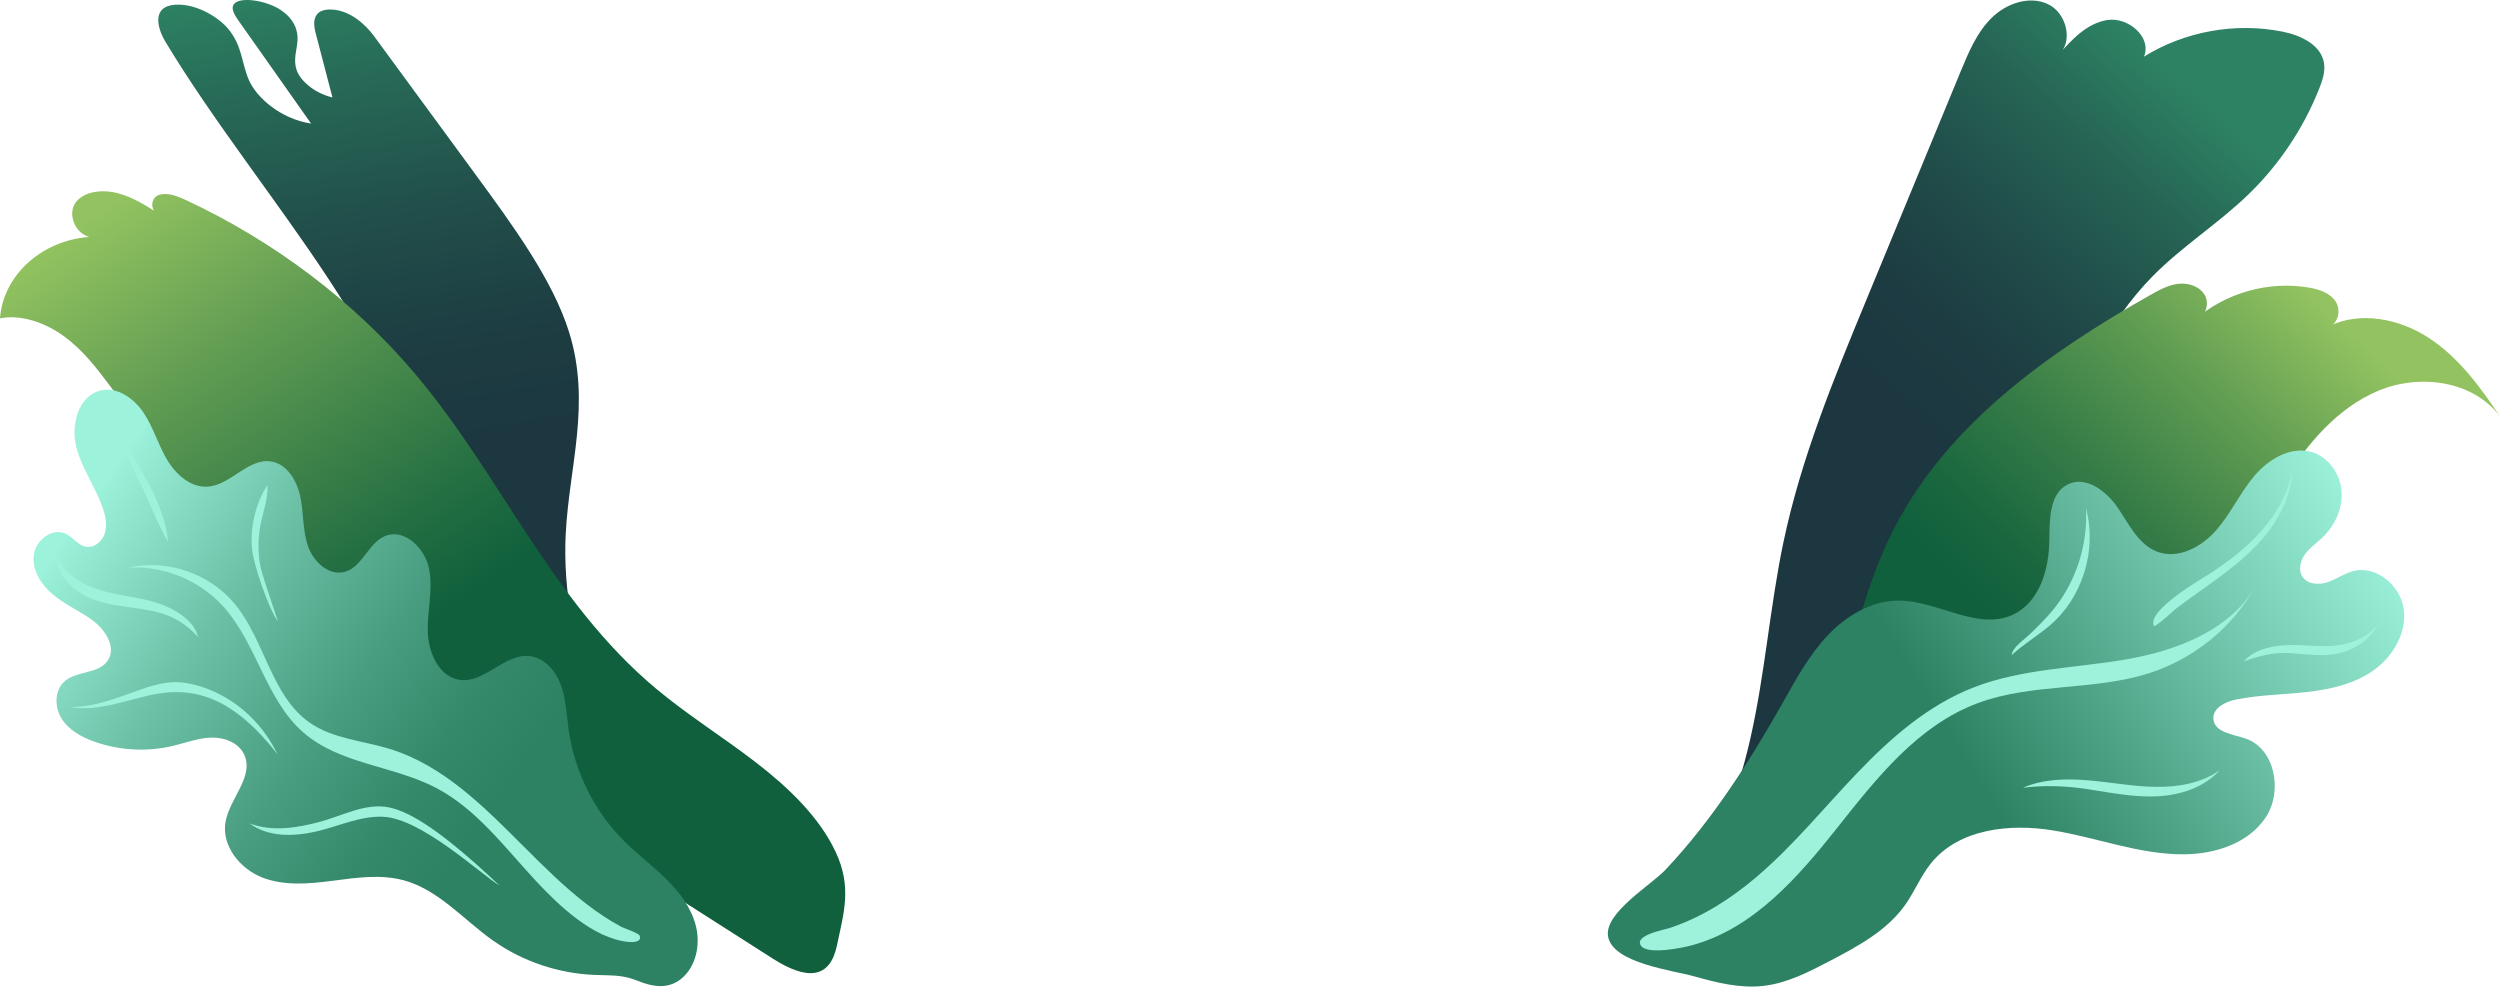 <?xml version="1.0" encoding="UTF-8"?><svg id="Layer_1" xmlns="http://www.w3.org/2000/svg" width="1064.78" height="420.2" xmlns:xlink="http://www.w3.org/1999/xlink" viewBox="0 0 1064.78 420.2"><defs><linearGradient id="linear-gradient" x1="636.58" y1="698.6" x2="526.61" y2="464.44" gradientTransform="translate(-237.39 -599.87) rotate(15.53)" gradientUnits="userSpaceOnUse"><stop offset=".21" stop-color="#1c3740"/><stop offset=".37" stop-color="#1d3d42"/><stop offset=".59" stop-color="#214e4a"/><stop offset=".83" stop-color="#276a57"/><stop offset="1" stop-color="#2d8263"/></linearGradient><linearGradient id="linear-gradient-2" x1="3946.99" y1="-1998.78" x2="3814.84" y2="-2240.71" gradientTransform="translate(4353.46 -2603.51) rotate(112.78) scale(1.09 -1.31)" gradientUnits="userSpaceOnUse"><stop offset=".35" stop-color="#10603d"/><stop offset=".49" stop-color="#277143"/><stop offset=".78" stop-color="#639e53"/><stop offset="1" stop-color="#93c360"/></linearGradient><linearGradient id="linear-gradient-3" x1="-21.93" y1="-22.78" x2="-195.46" y2="-203.5" gradientTransform="translate(248.22 375.75) rotate(-11.17)" gradientUnits="userSpaceOnUse"><stop offset=".07" stop-color="#2d8263"/><stop offset=".2" stop-color="#34896b"/><stop offset=".39" stop-color="#499e81"/><stop offset=".64" stop-color="#6bc0a6"/><stop offset=".92" stop-color="#9aefd8"/><stop offset=".93" stop-color="#9df2db"/></linearGradient><linearGradient id="linear-gradient-4" x1="883.49" y1="366.8" x2="1024.1" y2="182.54" gradientTransform="translate(-67.29 -217.11) rotate(4.48)" gradientUnits="userSpaceOnUse"><stop offset=".22" stop-color="#1c3740"/><stop offset=".38" stop-color="#1d3c42"/><stop offset=".58" stop-color="#204c49"/><stop offset=".81" stop-color="#266555"/><stop offset="1" stop-color="#2d8263"/></linearGradient><linearGradient id="linear-gradient-5" x1="1016.69" y1="635.6" x2="1195.28" y2="381.19" gradientTransform="translate(-130.77 -420.24) rotate(8.58)" gradientUnits="userSpaceOnUse"><stop offset=".38" stop-color="#10603d"/><stop offset=".47" stop-color="#1a673f"/><stop offset=".62" stop-color="#357c47"/><stop offset=".81" stop-color="#619d52"/><stop offset="1" stop-color="#93c360"/></linearGradient><linearGradient id="linear-gradient-6" x1="1232.88" y1="842.71" x2="1432.89" y2="628.02" gradientTransform="translate(-185.53 -772.72) rotate(15.35)" gradientUnits="userSpaceOnUse"><stop offset=".24" stop-color="#2d8263"/><stop offset=".68" stop-color="#75cab1"/><stop offset=".93" stop-color="#9df2db"/></linearGradient></defs><path d="m240.97,227.1c1.45-28.41,10.87-55.38,1.4-85.67-6.93-22.16-23.68-45.09-40.29-67.73-14.27-19.45-28.53-38.9-42.8-58.36-3.51-4.78-10.13-11-18.17-11.29-7.63-.27-7.94,5.17-6.79,9.57,2.43,9.3,4.85,18.59,7.28,27.89-8-1.94-13.79-7.3-15.28-11.73-1.49-4.44.11-8.33.39-12.47.27-4.14-1.17-9.05-7.19-13.09s-17.57-5.87-19.96-2.37c-1.34,1.96.48,4.74,2.26,7.28,10.23,14.5,20.45,29,30.68,43.5-13.06-2-23.17-11.08-26.43-18.42-3.25-7.35-2.75-14.5-8.84-21.88-3.99-4.83-12.59-10.1-20.72-10.35-11.81-.36-10.19,8.94-5.95,15.98,20.25,33.6,47.22,67.23,69.36,100.85,22.14,33.63,39.59,67.83,39.39,98.97-.16,25.92-12.55,49-11.16,75.24,1.39,26.24,20.88,58.58,65.3,79.52,12.23,5.76,26.67,10.54,39.58,10.94,41.96,1.3,4.69-34.89-3.68-49.92-12.99-23.34-21.65-46.52-25.78-68.97-2.35-12.77-3.23-25.3-2.61-37.5Z" style="fill:url(#linear-gradient);"/><path d="m355.98,362.99c-6.96-14.92-20.03-27.48-34.01-38.25-13.97-10.78-29.16-20.22-42.64-31.51-44.63-37.39-65.88-90.72-102.69-134.2-25.89-30.58-59.69-56.19-97.32-73.76-3.82-1.78-8.28-3.53-11.87-2.16s-3.5,7.49.6,8.2c-5.7-3.68-11.58-7.44-18.15-9.09-6.56-1.65-14.05-.69-17.58,3.88-3.53,4.57-.88,12.92,5.64,14.81C17.6,102.44,1.31,117.33,0,135.59c9.06-1.81,19.41,1.9,27.31,7.67,7.9,5.78,13.8,13.41,19.44,20.97,28.36,38.02,53.95,78.06,89.17,111.53,29.24,27.79,64.15,50.12,98.75,72.21,31.51,20.12,63.02,40.24,94.53,60.35,14.56,9.29,24.29,8.57,27.26-5.61,2.9-13.87,6.47-24.83-.49-39.73Z" style="fill:url(#linear-gradient-2);"/><path d="m210.24,400.79c-12.7-8.93-23.38-21.83-38.32-25.87-9.79-2.65-20.14-1.1-30.19.21-10.05,1.31-20.59,2.29-30.05-1.4-9.46-3.69-17.38-13.48-15.64-23.61,1.72-10.05,12.14-19.21,8.06-28.53-2.28-5.2-8.45-7.58-14.05-7.44-5.6.14-10.95,2.23-16.41,3.53-11.09,2.64-22.92,1.98-33.66-1.88-5.35-1.92-10.66-4.83-13.72-9.68-3.06-4.85-3.12-11.99,1.11-15.83,5.22-4.73,14.71-3.09,18.57-9.02,3.89-5.96-1.57-13.74-7.42-17.73-5.27-3.6-11.17-6.27-16.06-10.38-4.9-4.11-8.81-10.23-8.08-16.63.74-6.4,7.83-11.93,13.59-9.2,3.11,1.47,5.25,4.9,8.63,5.53,3.5.66,6.93-2.21,8.03-5.64,1.1-3.43.37-7.19-.78-10.6-3.09-9.13-9.11-17.12-11.42-26.49-2.31-9.37,1.08-21.55,10.34-23.8,7.13-1.73,14.31,3.32,18.4,9.49,4.1,6.16,6.17,13.49,9.93,19.87,3.76,6.38,10.16,12.11,17.47,11.57,9.75-.72,17.1-12.15,26.78-10.74,6.92,1.01,11.23,8.35,12.62,15.3,1.39,6.95.92,14.3,3.28,20.98,2.36,6.68,9.11,12.72,15.81,10.7,7.33-2.21,9.85-12.23,16.92-15.18,8.21-3.42,17.03,5.12,18.77,13.95,1.74,8.83-.79,17.92-.54,26.92.24,9,4.99,19.32,13.81,20.4,10.49,1.28,18.92-11.23,29.43-10.17,6.32.64,11.21,6.23,13.42,12.26,2.22,6.03,2.4,12.6,3.29,18.98,2.5,17.87,10.92,34.83,23.59,47.5,5.71,5.71,12.22,10.54,17.97,16.21,5.75,5.66,10.85,12.4,12.74,20.31,1.88,7.9-.06,17.12-6.32,22.2-5.89,4.77-12.64,3.27-18.96.71-6.34-2.57-11.44-2.06-18.27-2.37-15.16-.69-30.15-5.66-42.64-14.44Z" style="fill:url(#linear-gradient-3);"/><path d="m228.12,375.05c-13.24-14.22-25.22-30.49-42.35-39.46-18.25-9.56-41.06-10.05-56.62-23.66-15.92-13.91-19.76-37.71-33.92-53.47-10.22-11.37-25.68-17.68-40.81-16.65,16.45-3.89,34.82,2.35,45.64,15.5,12.77,15.51,15.48,39.13,31.93,50.54,9.87,6.85,22.51,7.59,33.95,11.11,22.97,7.05,40.39,24.89,57.05,41.51,8.59,8.56,17.2,17.18,26.81,24.57,4.66,3.59,9.56,6.89,14.74,9.67,1.23.66,7.47,2.66,7.89,3.79,1.06,2.82-2.97,2.87-4.72,2.7-15.17-1.53-29.71-15.53-39.59-26.14Z" style="fill:#9df2db;"/><path d="m163.23,347.87c-9.79-.47-19.11,4.13-28.68,6.3-9.57,2.16-20.41,2.43-28.28-3.5,9.43,3.64,20.01,2.01,29.77-.59,9.76-2.6,19.66-8.22,29.56-6.21,9.41,1.92,22.88,10.4,47.27,33.4-8.36-5.13-33.32-28.62-49.64-29.4Z" style="fill:#9df2db;"/><path d="m63.27,296.22c-11.11,2.52-22.3,6.93-33.51,4.88,7.67.18,15.16-2.14,22.42-4.65,7.26-2.51,14.52-5.77,22.18-5.93,9.02-.19,31.59,5.95,43.84,30.71-19.08-24.34-35.59-29.41-54.94-25.02Z" style="fill:#9df2db;"/><path d="m67.16,260.75c-8.78-2.23-18.06-2.19-26.63-5.15-8.56-2.96-16.75-10.29-16.57-19.46,2.92,8.23,11.33,13.14,19.64,15.48,8.3,2.34,17.09,2.83,25.19,5.81,5.86,2.15,14.11,7.05,15.5,13.83-4.69-5.22-10.25-8.75-17.13-10.5Z" style="fill:#9df2db;"/><path d="m107.27,233.34c-.71-9.35,1.66-18.92,6.65-26.82.34,5.53-1.72,10.88-2.84,16.31-1.12,5.41-1.27,11-.52,16.47.6,4.33,4.09,14.07,7.84,25.4-4.02-5.31-10.63-24.79-11.13-31.37Z" style="fill:#9df2db;"/><path d="m47.37,174.34c6.21,19.53,22.16,35.23,24.2,56.36-4.44-7.64-7.72-16.4-11.62-24.37-5.03-10.3-9.25-21.01-12.58-31.99Z" style="fill:#9df2db;"/><path d="m759.61,230.84c7.49-35.71,21.48-69.65,35.39-103.35,13.38-32.4,26.75-64.8,40.13-97.21,3.37-8.16,6.89-16.55,13.17-22.71,6.28-6.16,16.09-9.56,24.01-5.78,7.92,3.77,11,16.26,4.18,21.8,5.85-6.69,12.47-13.82,21.23-15.09,8.76-1.27,18.88,7.39,15.42,15.61,17.44-10.78,38.96-14.66,59.03-10.63,7.69,1.54,16.36,5.54,17.64,13.34.6,3.66-.63,7.36-1.99,10.8-6.7,16.97-17.05,32.46-30.11,45.11-12.92,12.51-28.36,22.18-40.96,35-19.06,19.38-30.6,44.82-41.77,69.69-11.88,26.46-23.76,52.93-35.65,79.39-10.16,22.62-20.4,45.4-34.55,65.72-14.15,20.32-32.6,38.28-55.3,47.9-5.22,2.21-10.96,3.99-16.47,2.7-18-4.22-5.06-20.52-.57-29.72,5.99-12.3,10.01-25.47,13.04-38.8,6.29-27.64,8.31-56.04,14.12-83.77Z" style="fill:url(#linear-gradient-4);"/><path d="m778.82,317.85c7.77-31.53,13.16-64.18,28.03-93.01,22.91-44.42,65.68-74.71,108.99-99.2,3.78-2.14,7.7-4.28,12.01-4.77s9.13,1.11,11.25,4.92.08,9.68-4.2,10.3c13.12-11.41,31.39-16.54,48.47-13.61,4.31.74,8.9,2.21,11.36,5.86,2.46,3.65,1.17,9.87-3.12,10.73,13.52-6.72,30.3-3.38,42.94,4.91,12.63,8.29,21.86,20.83,30.24,33.46-11.38-15.39-34.3-18.38-51.87-11-17.57,7.38-30.53,22.87-40.59,39.17-10.06,16.3-17.97,33.97-29.38,49.34-16.86,22.74-40.45,39.29-63.62,55.44-29.21,20.36-58.42,40.72-87.63,61.08-11.4,7.95-22.8,15.89-34.21,23.84-14.6,10.18-11.83-.27-5.22-10.28,12.61-19.1,23.13-44.4,26.54-67.2Z" style="fill:url(#linear-gradient-5);"/><path d="m759.28,299.32c5.68-10.05,11.25-20.34,19.16-28.71,7.91-8.38,18.62-14.77,30.09-14.8,16.75-.04,33.75,13.07,48.93,5.93,11.1-5.22,15.24-19.14,15.38-31.49.1-8.9-.05-20.03,7.87-23.95,7.65-3.79,16.42,2.8,21.24,9.89,4.82,7.09,8.86,15.75,16.83,18.78,8.8,3.35,18.72-1.89,24.98-8.97,6.25-7.08,10.22-15.95,16.3-23.19,6.08-7.24,15.61-12.93,24.63-10.24,7.03,2.09,12.02,9.18,12.6,16.55.58,7.37-2.82,14.73-8.15,19.82-2.47,2.36-5.36,4.32-7.38,7.08-2.02,2.76-2.98,6.73-1.11,9.6,2.17,3.34,7.03,3.61,10.77,2.32,3.75-1.29,7.05-3.73,10.89-4.72,9.77-2.52,20.07,6.13,21.46,16.2,1.39,10.08-4.51,20.14-12.75,26.01-8.24,5.87-18.45,8.19-28.48,9.31-10.03,1.12-20.19,1.2-30.08,3.18-4.57.92-10.07,3.58-9.75,8.26.39,5.77,8.27,6.54,13.71,8.38,12.54,4.26,15.94,22.43,8.6,33.53-7.33,11.1-21.53,15.67-34.76,15.77-18.9.15-37.02-7.08-55.68-10.15-18.66-3.07-40.36-.75-52.23,14.08-4.31,5.38-6.91,11.95-10.89,17.59-7.77,10.99-20.1,17.6-31.97,23.83-9.03,4.73-18.31,9.54-28.42,10.7-9.94,1.13-19.91-1.37-29.55-4.09-8.92-2.52-35.21-5.63-36.67-17.3-1.25-9.94,18.33-21.54,24.5-28.08,19.92-21.14,35.67-45.88,49.94-71.13Z" style="fill:url(#linear-gradient-6);"/><path d="m748.25,373.38c15.69-13.37,28.67-29.45,42.89-44.31,14.22-14.86,30.17-28.81,49.55-36.33,20.39-7.91,43.01-8.15,64.67-11.87,21.66-3.72,44.34-12.36,55.16-31.02-9.59,17.34-26.12,30.8-45.31,36.91-23.48,7.47-49.79,4.13-72.85,12.71-25.52,9.5-43.06,31.92-59.77,52.99-16.71,21.06-35.55,42.87-61.86,50.12-3.59.99-19.11,4.31-21.85.17-2.94-4.45,9.77-6.68,12.42-7.56,13.74-4.58,26.08-12.54,36.94-21.79Z" style="fill:#9df2db;"/><path d="m889.16,332.33c9.59.79,19.1,2.63,28.72,2.8,9.62.17,19.63-1.49,27.51-7.06-6.55,7.29-16.59,10.56-26.34,11.07-9.75.52-19.44-1.4-29.08-2.9-9.63-1.51-18.8-1.93-28.43-.71,8.61-3.76,18.4-3.96,27.61-3.2Z" style="fill:#9df2db;"/><path d="m874.34,259.87c9.85-12.02,14.98-27.86,14.08-43.43,4.89,17.88-1.51,38.38-15.68,50.21-5.17,4.32-10.94,7.74-15.89,12.34,0-3.02,5.44-6.71,7.54-8.74,3.45-3.33,6.91-6.67,9.95-10.39Z" style="fill:#9df2db;"/><path d="m942.1,243.73c7.81-5.19,15.31-10.99,21.47-18.1,6.16-7.1,10.96-15.58,12.79-24.84-.61,10.72-5.87,20.75-12.88,28.84-7.01,8.09-15.7,14.47-24.4,20.67-3.72,2.65-7.46,5.28-11.11,8.03-3.47,2.63-6.82,6.32-10.51,8.44-3.64-6.67,20.34-20.2,24.64-23.05Z" style="fill:#9df2db;"/><path d="m974.44,274.75c6.57-.23,12.98.84,19.58.28,6.6-.56,13.73-3.04,18.72-8.93-3.75,7.11-10.97,11.16-17.72,12.36-6.75,1.2-13.31.08-19.92-.31-6.88-.4-12.63,1.15-19.39,3.52,4.72-5.46,12.97-6.72,18.73-6.92Z" style="fill:#9df2db;"/></svg>